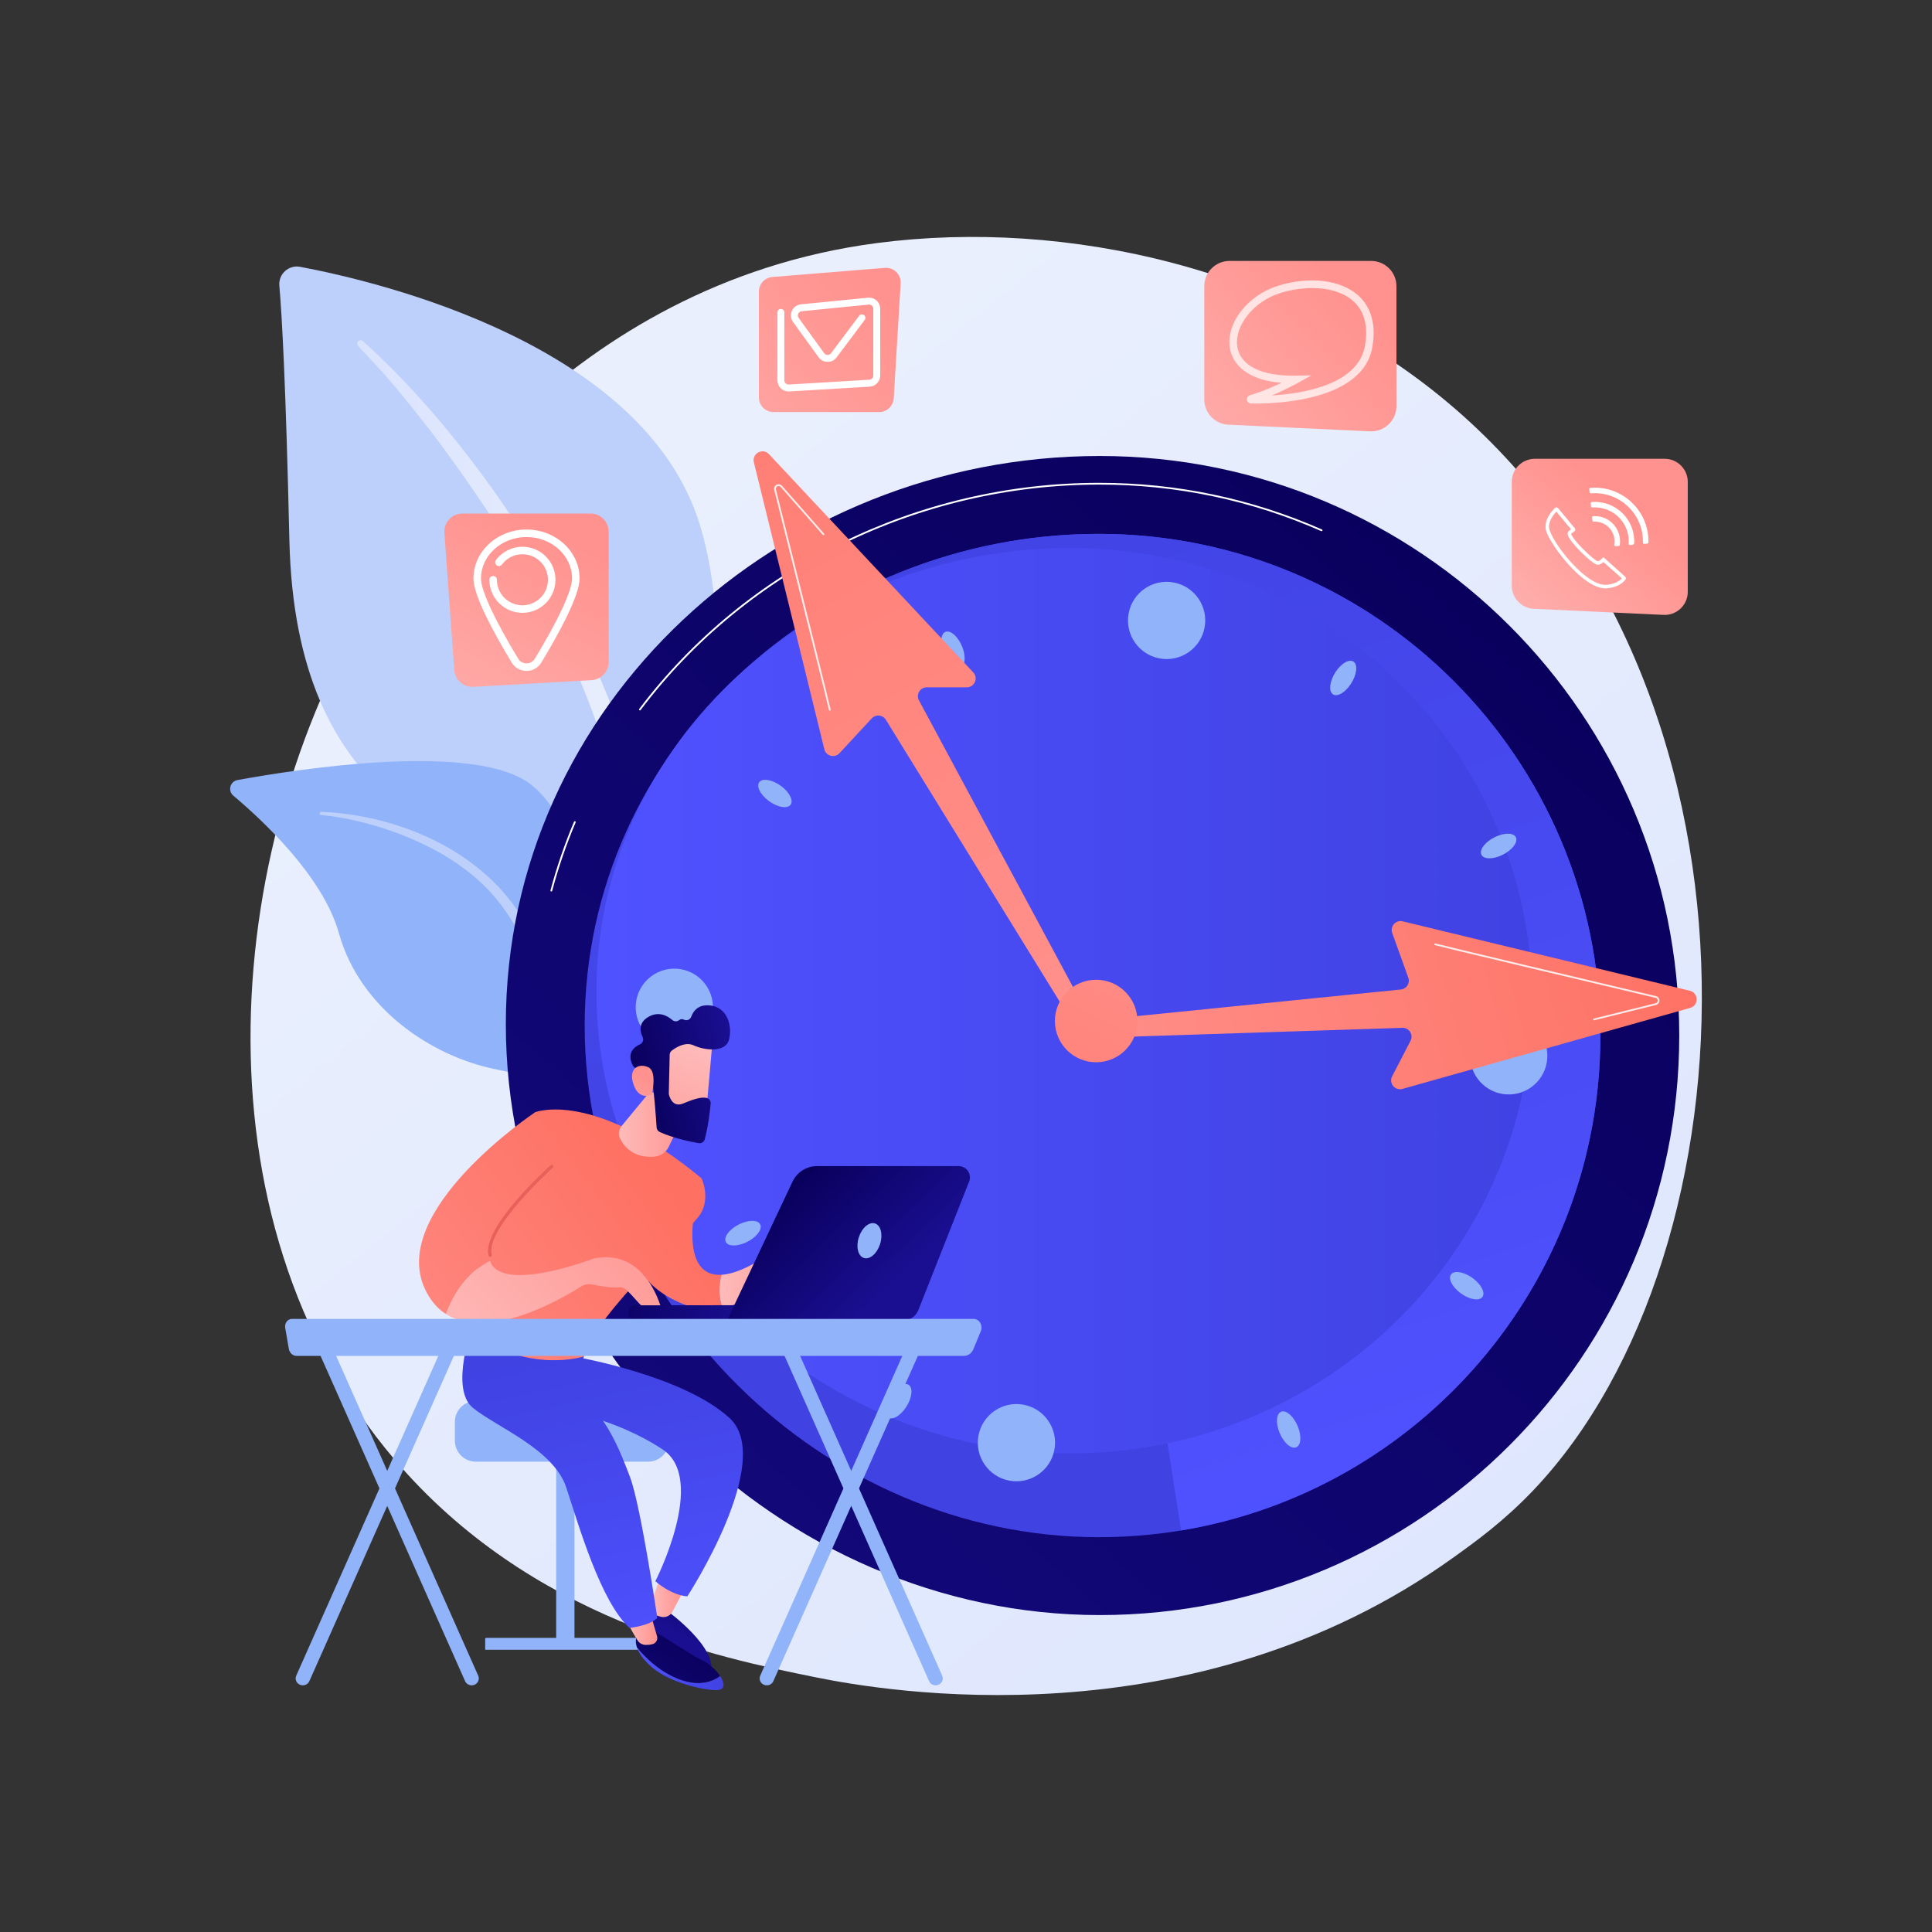 <?xml version="1.0" encoding="utf-8"?>
<!-- Generator: Adobe Illustrator 27.5.0, SVG Export Plug-In . SVG Version: 6.00 Build 0)  -->
<svg version="1.1" xmlns="http://www.w3.org/2000/svg" xmlns:xlink="http://www.w3.org/1999/xlink"
	x="0px" y="0px"
	viewBox="0 0 3710 3710" style="enable-background:new 0 0 3710 3710;" xml:space="preserve">

<rect x="0" y="0" width="3710" height="3710" fill="#333333" stroke="none"/>

<g id="Illustration">
	<g>
		<linearGradient id="SVGID_1_" gradientUnits="userSpaceOnUse" x1="3630.412" y1="4081.411" x2="1138.938" y2="987.156">
			<stop  offset="0" style="stop-color:#DAE3FE"/>
			<stop  offset="1" style="stop-color:#E9EFFD"/>
		</linearGradient>
		<path style="fill:url(#SVGID_1_);" d="M2944.992,2861.149c-57.228,60.247-111.377,99.1-154.159,129.797
			c-502.893,360.831-1097.948,255.651-1224.414,229.964c-186.751-37.93-547.736-111.248-808.721-418.162
			c-394.85-464.335-333.366-1195.882-27.094-1678.786c56.022-88.331,351.946-578.591,953.411-657.214
			c364-47.581,788.307,48.385,1095.578,305.817C3424.583,1312.939,3378.667,2404.59,2944.992,2861.149z"/>
		<g>
			<g>
				<path style="fill:#BDD0FB;" d="M1200.328,2157.346c0,0,8.49-356.958-155.921-452.495
					c-164.41-95.538-477.014-155.268-488.731-667.825c-6.861-300.074-14.285-431.271-19.262-488.479
					c-1.941-22.316,17.889-40.329,39.902-36.182c155.711,29.333,661.548,150.072,767.601,495.328
					C1469.643,1416.998,1200.328,2157.346,1200.328,2157.346z"/>
				
					<linearGradient id="SVGID_00000140693959238602303810000015442634827186607499_" gradientUnits="userSpaceOnUse" x1="685.714" y1="1351.407" x2="1249.105" y2="1351.407">
					<stop  offset="0" style="stop-color:#DAE3FE"/>
					<stop  offset="1" style="stop-color:#E9EFFD"/>
				</linearGradient>
				<path style="fill:url(#SVGID_00000140693959238602303810000015442634827186607499_);" d="M696.737,654.974
					c170.924,152.44,368.566,422.227,473.911,692.016c13.522,44.463,53.076,139.017,70.253,307.016
					c15.342,140.114,7.715,288.172-10.888,386.179c-1.176,6.196-7.152,10.266-13.349,9.089c-10.654-2.021-9.237-13.48-9.141-13.119
					c21.245-167.447,12.427-375.864-36.254-563.916c-62.194-230.906-200.911-454.778-344.39-644.653l-14.765-18.697
					C700.954,666.132,677.552,665.08,687.944,655.129C690.398,652.778,694.24,652.757,696.737,654.974z"/>
			</g>
			<g>
				<path style="fill:#91B3FA;" d="M1464.542,2843.646c22.244,10.907-210.586-281.878-283.52-741.718
					c-34.368-216.689-34.817-488.182-158.252-592.806c-102.732-87.075-452.313-32.102-566.696-11.21
					c-14.293,2.61-19.105,20.665-7.979,30.01c54.853,46.067,172.194,154.728,202.768,264.238
					c40.299,144.342,177.528,236.152,300.383,260.999c122.855,24.847,191.197,48.959,251.048,245.432
					C1262.145,2495.062,1401.337,2812.654,1464.542,2843.646z"/>
				<path style="fill:#BDD0FB;" d="M616.947,1558.899c145.935,6.112,302.585,72.683,382.08,197.556l7.503,11.916
					c17.33,27.94,115.542,226.561,170.089,391.206c0.679,2.052-0.433,4.268-2.485,4.948c-3.487,1.154-5.233-2.682-4.9-2.343
					c-38.004-93.013-92.587-210.938-136.06-299.123c-46.62-96.228-79.245-161.397-185.584-223.819
					c-118.358-67.226-231.432-74.146-231.093-74.077c-1.726-0.176-2.982-1.718-2.806-3.444
					C613.86,1560.059,615.303,1558.834,616.947,1558.899z"/>
			</g>
		</g>
		<g>
			
				<linearGradient id="SVGID_00000060731719145516215330000013941462623842512546_" gradientUnits="userSpaceOnUse" x1="2880.571" y1="1096.818" x2="-40.225" y2="4426.058">
				<stop  offset="0" style="stop-color:#09005D"/>
				<stop  offset="1" style="stop-color:#1A0F91"/>
			</linearGradient>
			<path style="fill:url(#SVGID_00000060731719145516215330000013941462623842512546_);" d="M3224.637,1988.528
				c0,614.63-498.257,1112.885-1112.885,1112.885c-614.63,0-1140.413-520.027-1140.413-1134.656
				c0-614.63,525.784-1091.115,1140.413-1091.115C2726.38,875.642,3224.637,1373.899,3224.637,1988.528z"/>
			<g>
				<path style="fill:#FFFFFF;" d="M1058.711,1711.943c-0.142,0-0.291-0.018-0.436-0.056c-0.902-0.241-1.441-1.169-1.2-2.071
					c11.904-44.719,27.107-89.062,45.187-131.796c0.367-0.863,1.355-1.26,2.221-0.899c0.859,0.364,1.263,1.357,0.899,2.218
					c-18.023,42.59-33.173,86.781-45.034,131.346C1060.146,1711.443,1059.461,1711.943,1058.711,1711.943z"/>
				<path style="fill:#FFFFFF;" d="M1228.789,1364.163c-0.357,0-0.714-0.111-1.018-0.341c-0.747-0.564-0.896-1.625-0.334-2.372
					c205.057-271.927,535.395-434.274,883.654-434.274c148.68,0,292.491,30.142,427.439,89.588c0.856,0.377,1.246,1.375,0.869,2.231
					c-0.38,0.856-1.379,1.24-2.231,0.866c-134.515-59.256-277.869-89.3-426.077-89.3c-347.201,0-676.528,161.842-880.95,432.928
					C1229.807,1363.93,1229.302,1364.163,1228.789,1364.163z"/>
			</g>
			
				<linearGradient id="SVGID_00000160161986158883623620000012707389802831554713_" gradientUnits="userSpaceOnUse" x1="2386.852" y1="-161.953" x2="2014.492" y2="2600.289">
				<stop  offset="0" style="stop-color:#4F52FF"/>
				<stop  offset="1" style="stop-color:#4042E2"/>
			</linearGradient>
			<path style="fill:url(#SVGID_00000160161986158883623620000012707389802831554713_);" d="M3073.226,1988.528
				c0,532.03-431.296,963.324-963.325,963.324s-987.152-450.14-987.152-982.169s455.123-944.48,987.152-944.48
				S3073.226,1456.499,3073.226,1988.528z"/>
			
				<linearGradient id="SVGID_00000149372080110246610750000008916171657094841728_" gradientUnits="userSpaceOnUse" x1="2660.517" y1="2925.016" x2="1963.188" y2="792.404">
				<stop  offset="0" style="stop-color:#4F52FF"/>
				<stop  offset="1" style="stop-color:#4042E2"/>
			</linearGradient>
			<path style="fill:url(#SVGID_00000149372080110246610750000008916171657094841728_);" d="M3073.224,1988.528
				c0-532.029-431.294-963.324-963.324-963.324c-288.094,0-553.593,120.983-736.533,316.361l742.079,617.447l152.553,979.852
				C2724.8,2863.433,3073.224,2466.705,3073.224,1988.528z"/>
			
				<linearGradient id="SVGID_00000017509909133736929990000011051752321016764861_" gradientUnits="userSpaceOnUse" x1="1145.267" y1="1921.558" x2="2942.105" y2="1921.558">
				<stop  offset="0" style="stop-color:#4F52FF"/>
				<stop  offset="1" style="stop-color:#4042E2"/>
			</linearGradient>
			<path style="fill:url(#SVGID_00000017509909133736929990000011051752321016764861_);" d="M2942.105,1921.558
				c0,480.145-397.322,869.381-887.443,869.381s-909.395-406.243-909.395-886.389c0-480.147,419.274-852.375,909.395-852.375
				S2942.105,1441.411,2942.105,1921.558z"/>
			<path style="fill:#91B3FA;" d="M1368.932,1938.564c-2.381,40.893-37.458,72.113-78.351,69.732
				c-40.891-2.38-72.111-37.459-69.731-78.35c2.381-40.891,37.459-72.112,78.351-69.731
				C1340.092,1862.594,1371.311,1897.672,1368.932,1938.564z"/>
			<path style="fill:#91B3FA;" d="M2971.236,2031.824c-2.379,40.892-37.459,72.111-78.349,69.732
				c-40.893-2.381-72.113-37.459-69.732-78.351c2.379-40.891,37.459-72.111,78.349-69.731
				C2942.397,1955.854,2973.617,1990.933,2971.236,2031.824z"/>
			<path style="fill:#91B3FA;" d="M1965.176,2697.374c40.295,7.36,66.993,45.99,59.633,86.285
				c-7.359,40.295-45.992,66.993-86.285,59.633c-40.295-7.359-66.993-45.992-59.633-86.285
				C1886.25,2716.713,1924.881,2690.015,1965.176,2697.374z"/>
			<path style="fill:#91B3FA;" d="M2253.563,1118.479c40.295,7.359,66.994,45.99,59.634,86.285
				c-7.36,40.294-45.99,66.992-86.285,59.631c-40.293-7.36-66.993-45.99-59.633-86.283
				C2174.637,1137.817,2213.269,1111.119,2253.563,1118.479z"/>
			<path style="fill:#91B3FA;" d="M2492.45,2739.764c7.538,19.016,5.654,36.821-4.206,39.77c-9.86,2.949-23.965-10.077-31.501-29.09
				c-7.537-19.016-5.652-36.822,4.206-39.771C2470.81,2707.726,2484.914,2720.751,2492.45,2739.764z"/>
			<path style="fill:#91B3FA;" d="M1847.843,1242.182c7.536,19.016,5.653,36.82-4.208,39.77c-9.86,2.949-23.963-10.077-31.5-29.09
				c-7.538-19.016-5.654-36.822,4.206-39.771C1826.203,1210.143,1840.306,1223.168,1847.843,1242.182z"/>
			<path style="fill:#91B3FA;" d="M2829.021,2455.078c16.316,12.338,23.95,28.533,17.054,36.173
				c-6.897,7.641-25.711,3.832-42.027-8.504c-16.314-12.34-23.948-28.535-17.053-36.175
				C2793.892,2438.932,2812.708,2442.741,2829.021,2455.078z"/>
			<path style="fill:#91B3FA;" d="M1500.536,1509.879c16.314,12.338,23.95,28.534,17.054,36.173
				c-6.895,7.641-25.713,3.832-42.026-8.506c-16.315-12.338-23.95-28.533-17.053-36.173
				C1465.406,1493.734,1484.221,1497.543,1500.536,1509.879z"/>
			<path style="fill:#91B3FA;" d="M2871.293,1607.125c18.469-8.793,36.361-8.105,39.962,1.536
				c3.603,9.641-8.447,24.584-26.916,33.379c-18.467,8.793-36.36,8.106-39.962-1.535
				C2840.776,1630.865,2852.826,1615.92,2871.293,1607.125z"/>
			<path style="fill:#91B3FA;" d="M1420.245,2350.586c18.469-8.795,36.36-8.106,39.962,1.534
				c3.603,9.641-8.448,24.586-26.915,33.378c-18.467,8.795-36.36,8.106-39.962-1.533
				C1389.727,2374.323,1401.778,2359.379,1420.245,2350.586z"/>
			<path style="fill:#91B3FA;" d="M2564.706,1290.379c11.217-17.106,26.865-25.808,34.949-19.439
				c8.084,6.37,5.543,25.398-5.672,42.503c-11.218,17.104-26.866,25.807-34.949,19.437
				C2550.949,1326.51,2553.488,1307.481,2564.706,1290.379z"/>
			<path style="fill:#91B3FA;" d="M1710.603,2679.182c11.217-17.103,26.866-25.805,34.95-19.436
				c8.084,6.367,5.544,25.396-5.674,42.501c-11.217,17.104-26.864,25.807-34.949,19.438
				C1696.846,2715.316,1699.386,2696.288,1710.603,2679.182z"/>
			
				<linearGradient id="SVGID_00000091727482863917969850000011828920122895752834_" gradientUnits="userSpaceOnUse" x1="2098.717" y1="2072.297" x2="956.298" y2="-95.759">
				<stop  offset="0" style="stop-color:#FF928E"/>
				<stop  offset="1" style="stop-color:#FE7062"/>
			</linearGradient>
			<path style="fill:url(#SVGID_00000091727482863917969850000011828920122895752834_);" d="M2079.861,1931.443l-315.158-586.461
				c-6.105-11.361,2.124-25.128,15.022-25.128h76.729c14.925,0,22.65-17.816,12.45-28.711L1476.671,872.12
				c-12.001-12.818-33.204-1.328-29.014,15.724l135.319,550.954c3.239,13.183,19.834,17.485,29.067,7.531l62.042-66.876
				c7.667-8.266,21.103-6.949,27.021,2.648l349.214,566.368c4.864,7.888,15.136,10.45,23.135,5.768l0,0
				C2081.373,1949.6,2084.205,1939.529,2079.861,1931.443z"/>
			<path style="opacity:0.86;fill:#FFFFFF;" d="M1593.438,1364.7c-0.83,0-1.557-0.615-1.676-1.459
				c-0.572-4.012-39.825-161.926-105.001-422.422c-0.992-3.97,0.774-7.914,4.393-9.815c3.623-1.908,7.894-1.117,10.605,1.965
				l80.763,91.846c0.618,0.701,0.549,1.772-0.152,2.388c-0.701,0.618-1.772,0.547-2.387-0.154l-80.766-91.846
				c-2.053-2.331-4.78-2.102-6.489-1.203c-1.706,0.896-3.431,3.003-2.681,5.995c38.929,155.602,104.347,417.439,105.067,422.791
				c0.126,0.924-0.522,1.769-1.445,1.897C1593.59,1364.693,1593.515,1364.7,1593.438,1364.7z"/>
			
				<linearGradient id="SVGID_00000124883488690235103590000011096255806171144577_" gradientUnits="userSpaceOnUse" x1="1962.405" y1="2129.593" x2="3312.995" y2="1758.943">
				<stop  offset="0" style="stop-color:#FF928E"/>
				<stop  offset="1" style="stop-color:#FE7062"/>
			</linearGradient>
			<path style="fill:url(#SVGID_00000124883488690235103590000011096255806171144577_);" d="M2111.003,1992.67l582.232-18.932
				c12.896-0.196,21.335,13.446,15.401,24.897l-35.296,68.128c-6.865,13.252,5.399,28.307,19.767,24.262l552.487-155.518
				c16.902-4.758,16.454-28.871-0.615-32.997l-551.448-133.29c-13.195-3.188-24.649,9.569-20.057,22.345l30.84,85.852
				c3.812,10.612-3.537,21.935-14.782,22.774l-580.057,58.417c-9.241,0.689-16.24,8.631-15.762,17.887l0,0
				C2094.186,1985.661,2101.827,1992.808,2111.003,1992.67z"/>
			<path style="opacity:0.86;fill:#FFFFFF;" d="M3060.911,1959.31c-0.76,0-1.451-0.514-1.643-1.284
				c-0.225-0.907,0.327-1.827,1.236-2.051l118.703-29.464c3.008-0.747,4.066-3.276,4.053-5.213c-0.01-1.924-1.084-4.425-4.086-5.137
				c-125.626-29.788-418.397-99.279-423.74-101.191c-0.876-0.314-1.329-1.278-1.018-2.155c0.311-0.878,1.273-1.34,2.159-1.031
				c5.732,2.003,325.509,77.877,423.379,101.085c3.98,0.942,6.671,4.324,6.691,8.411c0.023,4.104-2.638,7.527-6.625,8.517
				l-118.703,29.464C3061.182,1959.293,3061.043,1959.31,3060.911,1959.31z"/>
			
				<linearGradient id="SVGID_00000131330702607284702420000004724925487696903590_" gradientUnits="userSpaceOnUse" x1="2243.19" y1="1679.289" x2="1806.534" y2="2567.834">
				<stop  offset="0" style="stop-color:#FF928E"/>
				<stop  offset="1" style="stop-color:#FE7062"/>
			</linearGradient>
			<path style="fill:url(#SVGID_00000131330702607284702420000004724925487696903590_);" d="M2184.135,1960.643
				c0,43.748-35.464,79.212-79.21,79.212c-43.748,0-79.211-35.464-79.211-79.212c0-43.744,35.463-79.21,79.211-79.21
				C2148.671,1881.433,2184.135,1916.899,2184.135,1960.643z"/>
		</g>
		<g>
			
				<linearGradient id="SVGID_00000148661126523648256040000012061780324556481962_" gradientUnits="userSpaceOnUse" x1="2143.786" y1="998.162" x2="2595.674" y2="571.661">
				<stop  offset="0" style="stop-color:#FEBBBA"/>
				<stop  offset="1" style="stop-color:#FF928E"/>
			</linearGradient>
			<path style="fill:url(#SVGID_00000148661126523648256040000012061780324556481962_);" d="M2312.572,549.515v217.634
				c0,25.858,20.318,47.153,46.147,48.366l272.156,12.788c27.604,1.296,50.693-20.734,50.693-48.367v-230.42
				c0-26.742-21.678-48.42-48.419-48.42h-272.157C2334.25,501.095,2312.572,522.773,2312.572,549.515z"/>
			<path style="opacity:0.73;fill:#FFFFFF;" d="M2411.165,774.919c-3.518,0-6.489-0.043-8.843-0.09
				c-4.019-0.081-7.316-3.04-7.829-7.036c-0.515-4.023,1.946-7.739,5.851-8.841l0.012-0.004c20.9-5.858,43.678-15.809,60.458-23.87
				c-80.029-6.524-96.006-47.626-99.094-66.428c-7.792-47.414,33.361-101.063,91.731-119.595
				c59.566-18.897,119.902-12.089,153.738,17.355c17.979,15.648,37.48,45.612,28.285,99.535
				C2618.276,766.835,2460.942,774.919,2411.165,774.919z M2404.286,772.929h0.005H2404.286z M2402.622,760.306
				c0.005,0,0.014,0,0.018,0C2402.635,760.306,2402.629,760.306,2402.622,760.306z M2518.248,720.854l-25.355,14.136
				c-1.335,0.742-23.652,13.12-50.793,24.47c61.785-3.726,166.314-21.18,179.059-95.953c6.468-37.954-1.437-66.938-23.501-86.137
				c-34.228-29.794-94.876-28.725-139.814-14.471c-50.89,16.159-88.347,63.506-81.795,103.398
				c5.95,36.213,47.188,56.471,113.175,55.087L2518.248,720.854z"/>
		</g>
		<g>
			
				<linearGradient id="SVGID_00000090260664244349627860000006247935023966695298_" gradientUnits="userSpaceOnUse" x1="1101.23" y1="1130.383" x2="1690.209" y2="561.714">
				<stop  offset="0" style="stop-color:#FEBBBA"/>
				<stop  offset="1" style="stop-color:#FF928E"/>
			</linearGradient>
			<path style="fill:url(#SVGID_00000090260664244349627860000006247935023966695298_);" d="M1688.208,791.316h-202.81
				c-15.511,0-28.084-12.574-28.084-28.085V559.877c0-14.632,11.234-26.812,25.819-27.993l216.082-17.489
				c17.023-1.378,31.324,12.63,30.299,29.678l-13.271,220.843C1715.351,779.746,1703.065,791.316,1688.208,791.316z"/>
			<path style="fill:#FFFFFF;" d="M1514.31,751.735c-5.446,0-10.755-2.09-14.737-5.843c-4.292-4.041-6.753-9.74-6.753-15.634V599.88
				c0-3.677,2.981-6.659,6.658-6.659s6.658,2.982,6.658,6.659v130.378c0,2.273,0.91,4.383,2.565,5.94
				c1.651,1.557,3.817,2.328,6.079,2.208l154.504-9.198c4.304-0.26,7.679-3.84,7.679-8.151V593.05c0-2.334-0.953-4.48-2.682-6.047
				c-1.73-1.57-3.97-2.318-6.288-2.074l-128.521,12.729c-4.246,0.419-6.057,3.482-6.642,4.776c-0.582,1.297-1.667,4.685,0.836,8.138
				l49.018,67.65c1.538,2.123,3.924,3.352,6.544,3.375c0.023,0,0.049,0,0.072,0c2.591,0,4.968-1.187,6.525-3.264l53.995-71.938
				c2.204-2.936,6.379-3.54,9.321-1.33c2.942,2.208,3.537,6.382,1.33,9.321l-53.995,71.941c-4.142,5.514-10.339,8.739-17.358,8.586
				c-6.896-0.059-13.17-3.294-17.215-8.876l-49.018-67.649c-4.571-6.304-5.394-14.309-2.201-21.412
				c3.192-7.104,9.727-11.802,17.475-12.569l128.521-12.728c6.034-0.585,12.055,1.392,16.542,5.456
				c4.486,4.064,7.058,9.864,7.058,15.918v128.007c0,11.346-8.872,20.765-20.203,21.441l-154.501,9.197
				C1515.155,751.721,1514.729,751.735,1514.31,751.735z"/>
		</g>
		<g>
			
				<linearGradient id="SVGID_00000134228239831939679660000000368002288665889678_" gradientUnits="userSpaceOnUse" x1="783.705" y1="1584.897" x2="1073.117" y2="1026.384">
				<stop  offset="0" style="stop-color:#FEBBBA"/>
				<stop  offset="1" style="stop-color:#FF928E"/>
			</linearGradient>
			<path style="fill:url(#SVGID_00000134228239831939679660000000368002288665889678_);" d="M1135.968,1306.115l-226.944,12.882
				c-18.998,1.078-35.344-13.292-36.709-32.272l-18.93-263.271c-1.45-20.165,14.518-37.322,34.735-37.322h245.874
				c19.233,0,34.825,15.591,34.825,34.824v250.389C1168.819,1289.812,1154.405,1305.068,1135.968,1306.115z"/>
			<g>
				<path style="fill:#FFFFFF;" d="M1011.059,1288.359c-11.732,0-22.362-5.991-28.438-16.026
					c-33.512-55.367-73.464-128.316-73.464-161.426c0-51.877,45.713-94.08,101.899-94.08c56.186,0,101.899,42.203,101.899,94.08
					c0,33.11-39.952,106.059-73.464,161.426C1033.419,1282.368,1022.788,1288.359,1011.059,1288.359z M1011.056,1031.28
					c-48.218,0-87.447,35.721-87.447,79.628c0,22.895,26.015,79.003,71.375,153.938c3.437,5.674,9.445,9.061,16.075,9.061
					c6.626,0,12.635-3.387,16.068-9.057c45.361-74.939,71.375-131.047,71.375-153.942
					C1098.503,1067,1059.275,1031.28,1011.056,1031.28z"/>
				<path style="fill:#FFFFFF;" d="M1003.219,1176.824c-34.994,0-63.464-28.47-63.464-63.464c0-3.99,3.235-7.226,7.226-7.226
					c3.99,0,7.226,3.236,7.226,7.226c0,27.027,21.985,49.012,49.012,49.012c27.027,0,49.012-21.985,49.012-49.012
					c0-27.027-21.985-49.012-49.012-49.012c-15.627,0-29.956,7.194-39.313,19.738c-2.382,3.2-6.912,3.863-10.112,1.475
					c-3.2-2.389-3.86-6.916-1.475-10.113c11.936-16.001,30.961-25.552,50.9-25.552c34.994,0,63.465,28.47,63.465,63.464
					C1066.684,1148.354,1038.214,1176.824,1003.219,1176.824z"/>
			</g>
		</g>
		<g>
			
				<linearGradient id="SVGID_00000050637822665585898310000005729419106291134133_" gradientUnits="userSpaceOnUse" x1="2861.629" y1="1278.413" x2="3120.576" y2="973.768">
				<stop  offset="0" style="stop-color:#FEBBBA"/>
				<stop  offset="1" style="stop-color:#FF928E"/>
			</linearGradient>
			<path style="fill:url(#SVGID_00000050637822665585898310000005729419106291134133_);" d="M2902.998,925.383v199.354
				c0,23.686,18.612,43.193,42.271,44.304l249.297,11.714c25.285,1.188,46.434-18.992,46.434-44.304V925.383
				c0-24.495-19.857-44.352-44.353-44.352h-249.297C2922.856,881.031,2902.998,900.888,2902.998,925.383z"/>
			<g>
				<g>
					<path style="fill:#FFFFFF;" d="M3082.868,1129.824c-43.372,0-103.232-80.869-113.09-107.983
						c-5.233-14.387,0.291-30.401,15.974-46.312c0.81-0.828,1.93-1.322,3.117-1.235c1.19,0.053,2.288,0.597,3.031,1.493
						l32.129,38.613c0.757,0.912,1.091,2.106,0.912,3.278c-0.178,1.172-0.846,2.212-1.838,2.858
						c-2.469,1.615-4.516,3.076-6.086,4.347c0.261,2.764,6.228,12.473,22.053,28.607c14.417,14.697,26.036,23.608,28.555,24.147
						c1.924,0.421,5.283-1.567,9.005-5.294l2.255-2.255l2.542,2.117l39.306,35.073c1.679,1.496,1.901,4.056,0.502,5.825
						c-7.544,9.493-19.388,15.068-35.206,16.575C3084.987,1129.776,3083.929,1129.824,3082.868,1129.824z M2988.574,982.375
						c-8.922,9.659-17.458,23.334-12.436,37.152c10.958,30.134,71.464,107.057,109.249,103.409
						c12.84-1.223,22.582-5.341,29.001-12.246l-35.233-31.438c-4.807,4.197-9.051,5.84-12.949,5.003
						c-9.2-1.97-52.01-42.563-55.666-57.388c-0.962-3.901,0.665-5.96,1.719-6.84c1.289-1.073,2.866-2.255,4.708-3.529
						L2988.574,982.375z M2990.581,980.274c-0.003,0.003-0.01,0.007-0.013,0.012
						C2990.571,980.281,2990.577,980.277,2990.581,980.274z"/>
				</g>
				<g>
					<g>
						<path style="fill:#FFFFFF;" d="M3065.075,1001.703c20.829,1.407,36.629,19.496,35.222,40.325
							c-0.087,1.291-0.243,2.56-0.46,3.807c-0.292,1.678,1.034,3.19,2.732,3.053l5.553-0.45c1.212-0.098,2.179-1.032,2.351-2.236
							c0.162-1.141,0.287-2.295,0.365-3.463c1.8-26.64-18.412-49.779-45.051-51.578c-2.018-0.137-4.015-0.14-5.984-0.026
							c-1.474,0.085-2.587,1.372-2.439,2.841l0.548,5.405c0.139,1.367,1.324,2.379,2.696,2.302
							C3062.079,1001.601,3063.569,1001.601,3065.075,1001.703z"/>
						<path style="fill:#FFFFFF;" d="M3066.915,974.471c35.845,2.421,63.036,33.55,60.615,69.395c0,0.01-0.001,0.021-0.002,0.031
							c-0.107,1.568,1.179,2.875,2.746,2.748l5.447-0.441c0.908-0.917,1.492-1.508,2.4-2.425
							c2.358-41.318-29.105-77.053-70.494-79.849c-3.613-0.244-7.18-0.215-10.691,0.049c-1.428,0.108-2.471,1.4-2.327,2.825
							l0.547,5.391c0.139,1.372,1.336,2.408,2.711,2.308C3060.839,974.285,3063.858,974.264,3066.915,974.471z"/>
						<path style="fill:#FFFFFF;" d="M3068.754,947.239c49.536,3.346,87.407,45.341,86.169,94.516
							c-0.039,1.544,1.238,2.793,2.777,2.669l5.405-0.437c1.312-0.106,2.353-1.187,2.379-2.503
							c1.093-54.565-41-101.07-96.019-104.786c-5.168-0.349-10.268-0.286-15.282,0.125c-1.429,0.117-2.473,1.409-2.329,2.836
							l0.546,5.384c0.143,1.404,1.385,2.41,2.792,2.296C3059.643,946.98,3064.169,946.929,3068.754,947.239z"/>
					</g>
				</g>
			</g>
		</g>
		<g>
			<g>
				
					<rect x="1068.021" y="2780.67" transform="matrix(-1 -1.224647e-16 1.224647e-16 -1 2171.184 5941.367)" style="fill:#91B3FA;" width="35.141" height="380.027"/>
				<path style="fill:#91B3FA;" d="M931.7,3168.024h307.783v-21.028c0-1.02-0.827-1.847-1.847-1.847H933.691
					c-1.1,0-1.991,0.891-1.991,1.991V3168.024z"/>
				<path style="fill:#91B3FA;" d="M873.497,2766.652c0,22.089,18.073,40.162,40.162,40.162h330.94
					c22.089,0,40.163-18.073,40.163-40.162v-36.315c0-22.089-18.073-40.162-40.163-40.162h-330.94
					c-22.089,0-40.162,18.073-40.162,40.162V2766.652z"/>
			</g>
			<g>
				
					<linearGradient id="SVGID_00000044140511072704082160000015263572721004955554_" gradientUnits="userSpaceOnUse" x1="6826.11" y1="3020.469" x2="6764.076" y2="3142.469" gradientTransform="matrix(1 0 0 1 -5459.261 0)">
					<stop  offset="0" style="stop-color:#09005D"/>
					<stop  offset="1" style="stop-color:#1A0F91"/>
				</linearGradient>
				<path style="fill:url(#SVGID_00000044140511072704082160000015263572721004955554_);" d="M1281.32,3093.373
					c0,0,100.346,72.329,82.923,120.922c0,0-109.792-47.371-123.057-84.685s2.244-53.795,2.244-53.795L1281.32,3093.373z"/>
				
					<linearGradient id="SVGID_00000069359663146752705720000015502316051271998592_" gradientUnits="userSpaceOnUse" x1="6708.148" y1="3069.02" x2="6769.945" y2="3069.02" gradientTransform="matrix(1 0 0 1 -5459.261 0)">
					<stop  offset="0" style="stop-color:#FEBBBA"/>
					<stop  offset="1" style="stop-color:#FF928E"/>
				</linearGradient>
				<path style="fill:url(#SVGID_00000069359663146752705720000015502316051271998592_);" d="M1266.241,3032.755l-16.408,47.434
					c-2.476,7.158,0,15.309,6.403,19.355c3.206,2.026,7.589,3.899,13.578,5.258c8.453,1.916,17.178-1.988,21.243-9.643
					l19.627-36.959L1266.241,3032.755z"/>
				
					<linearGradient id="SVGID_00000093876778535310139090000003635715707359453064_" gradientUnits="userSpaceOnUse" x1="1340.761" y1="3184.218" x2="1207.614" y2="2570.385">
					<stop  offset="0" style="stop-color:#4F52FF"/>
					<stop  offset="1" style="stop-color:#4042E2"/>
				</linearGradient>
				<path style="fill:url(#SVGID_00000093876778535310139090000003635715707359453064_);" d="M1106.564,2605.804
					c0,0,206.108,35.721,294.52,117.395c88.413,81.674-81.15,342.202-81.15,342.202s-27.781-0.171-61.448-29.028
					c0,0,100.538-195.94,13.892-253.081c-97.411-64.24-209.671-78.708-209.671-78.708l41.864-92.483L1106.564,2605.804z"/>
				
					<linearGradient id="SVGID_00000034076588403610266560000015461965141608222372_" gradientUnits="userSpaceOnUse" x1="6790.11" y1="3143.819" x2="6575.059" y2="3425.039" gradientTransform="matrix(1 0 0 1 -5459.261 0)">
					<stop  offset="0" style="stop-color:#09005D"/>
					<stop  offset="1" style="stop-color:#1A0F91"/>
				</linearGradient>
				<path style="fill:url(#SVGID_00000034076588403610266560000015461965141608222372_);" d="M1346.807,3187.42
					c-22.071-10.218-84.555-53.95-95.088-55.881c-10.533-1.93-28.802,10.448-28.802,10.448s-4.443,7.992,0.309,21.932
					c14.667,17.746,47.23,51.574,91.007,64.18c32.202,9.273,54.725,0.629,68.754-9.487
					C1375.27,3206.858,1361.506,3194.225,1346.807,3187.42z"/>
				
					<linearGradient id="SVGID_00000018195039129861790910000007924464423846700445_" gradientUnits="userSpaceOnUse" x1="6682.487" y1="3204.725" x2="6848.656" y2="3204.725" gradientTransform="matrix(1 0 0 1 -5459.261 0)">
					<stop  offset="0" style="stop-color:#4F52FF"/>
					<stop  offset="1" style="stop-color:#4042E2"/>
				</linearGradient>
				<path style="fill:url(#SVGID_00000018195039129861790910000007924464423846700445_);" d="M1314.234,3228.099
					c-43.777-12.606-76.341-46.434-91.007-64.18c3.213,9.419,10.618,21.551,26.445,35.778
					c39.25,35.277,114.213,47.993,130.174,45.543c12.79-1.964,11.585-13.77,3.142-26.627
					C1368.959,3228.728,1346.436,3237.372,1314.234,3228.099z"/>
				
					<linearGradient id="SVGID_00000047742140885554350440000014605303434723565712_" gradientUnits="userSpaceOnUse" x1="6663.462" y1="3126.049" x2="6721.459" y2="3126.049" gradientTransform="matrix(1 0 0 1 -5459.261 0)">
					<stop  offset="0" style="stop-color:#FEBBBA"/>
					<stop  offset="1" style="stop-color:#FF928E"/>
				</linearGradient>
				<path style="fill:url(#SVGID_00000047742140885554350440000014605303434723565712_);" d="M1204.201,3111.115
					c0.248,6.081,12.676,26.935,19.94,38.635c3.452,5.56,9.5,8.957,16.044,8.975c4.151,0.011,8.922-0.35,13.256-1.594
					c6.505-1.868,10.157-8.797,8.255-15.292l-14.194-48.466L1204.201,3111.115z"/>
				
					<linearGradient id="SVGID_00000062164284681756879930000008442717782726180789_" gradientUnits="userSpaceOnUse" x1="1153.597" y1="3224.816" x2="1020.45" y2="2610.984">
					<stop  offset="0" style="stop-color:#4F52FF"/>
					<stop  offset="1" style="stop-color:#4042E2"/>
				</linearGradient>
				<path style="fill:url(#SVGID_00000062164284681756879930000008442717782726180789_);" d="M908.166,2543.937
					c0,0-45.773,122.394,0,159.614c45.773,37.22,154.968,79.125,179.361,153.26c24.393,74.135,65.788,218.212,121.184,269.238
					c0,0,38.922-3.771,53.488-19.279c0,0-31.55-215.086-52.358-270.274c-18.02-47.793-44.57-116.778-95.45-155.335
					c-14.565-11.038-12.028-28.521-5.275-45.501l12.297-30.923L908.166,2543.937z"/>
				
					<linearGradient id="SVGID_00000129180220735775906510000007713833191801515188_" gradientUnits="userSpaceOnUse" x1="718.787" y1="2899.83" x2="1378.882" y2="2402.219">
					<stop  offset="0" style="stop-color:#FF928E"/>
					<stop  offset="1" style="stop-color:#FE7062"/>
				</linearGradient>
				<path style="fill:url(#SVGID_00000129180220735775906510000007713833191801515188_);" d="M1385.554,2448.008
					c-76.749,4.627-52.834-117.986-51.45-122.863l-116.485,82.276c0,0,6.167,65.571,103.014,99.966
					c24.503,8.701,46.897,9.086,66.696,4.83C1378.886,2487.596,1380.603,2465.502,1385.554,2448.008z"/>
				
					<linearGradient id="SVGID_00000078763300590422086850000009533899564177962910_" gradientUnits="userSpaceOnUse" x1="6840.679" y1="2457.24" x2="7042.995" y2="2457.24" gradientTransform="matrix(1 0 0 1 -5459.261 0)">
					<stop  offset="0" style="stop-color:#FEBBBA"/>
					<stop  offset="1" style="stop-color:#FF928E"/>
				</linearGradient>
				<path style="fill:url(#SVGID_00000078763300590422086850000009533899564177962910_);" d="M1533.955,2411.104
					c-28.6-19.894-61,0-61,0c-38.24,25.009-66.531,35.646-87.401,36.904c-4.951,17.494-6.668,39.588,1.775,64.209
					c42.839-9.208,73.487-40.212,86.805-56.12c4.794-5.727,13.285-6.722,19.147-2.095c5.956,4.701,11.739,11.141,10.69,17.918
					c-2.068,13.365,13.44,17.613,14.61,12.767c1.169-4.847-5.305-33.581-5.305-33.581s31.017,31.191,43.125,43.175
					c12.108,11.986,27.334,0,27.334,0S1562.554,2430.998,1533.955,2411.104z"/>
				
					<linearGradient id="SVGID_00000024701100887354818390000011269082892702747796_" gradientUnits="userSpaceOnUse" x1="593.148" y1="2733.166" x2="1253.245" y2="2235.554">
					<stop  offset="0" style="stop-color:#FF928E"/>
					<stop  offset="1" style="stop-color:#FE7062"/>
				</linearGradient>
				<path style="fill:url(#SVGID_00000024701100887354818390000011269082892702747796_);" d="M1027.687,2135.789
					c0,0,111.656-44.706,319.45,126.846c0,0,17.357,35.927-1.578,67.904c-18.935,31.978-199.349,187.79-224.146,274.198
					c0,0-107.483,34.925-218.639-47.893C902.774,2556.844,912.583,2316.362,1027.687,2135.789z"/>
				
					<linearGradient id="SVGID_00000128455728073938824320000009233393802771890825_" gradientUnits="userSpaceOnUse" x1="6647.64" y1="2158.659" x2="6781.874" y2="2158.659" gradientTransform="matrix(1 0 0 1 -5459.261 0)">
					<stop  offset="0" style="stop-color:#FEBBBA"/>
					<stop  offset="1" style="stop-color:#FF928E"/>
				</linearGradient>
				<path style="fill:url(#SVGID_00000128455728073938824320000009233393802771890825_);" d="M1248.418,2095.893l-54.965,66.634
					c-5.457,6.615-6.66,15.819-2.885,23.52c7.629,15.563,25.731,38.219,65.878,35.087c11.943-0.932,22.519-8.138,27.735-18.922
					l38.433-79.449L1248.418,2095.893z"/>
				
					<linearGradient id="SVGID_00000072255367481104788520000002657040240609989522_" gradientUnits="userSpaceOnUse" x1="525.392" y1="2643.286" x2="1185.487" y2="2145.675">
					<stop  offset="0" style="stop-color:#FF928E"/>
					<stop  offset="1" style="stop-color:#FE7062"/>
				</linearGradient>
				<path style="fill:url(#SVGID_00000072255367481104788520000002657040240609989522_);" d="M941.242,2421.17
					c-12.962-52.789,118.33-170.478,118.33-170.478l-31.885-114.903c0,0-283.503,188.731-211.256,340.503
					c10.357,21.757,24.113,36.998,40.062,47.19C879.321,2462.032,915.701,2433.851,941.242,2421.17z"/>
				
					<linearGradient id="SVGID_00000101807893840151500640000014636756255561356419_" gradientUnits="userSpaceOnUse" x1="2477.575" y1="1680.251" x2="1358.783" y2="2168.658">
					<stop  offset="0" style="stop-color:#E1473D"/>
					<stop  offset="1" style="stop-color:#E9605A"/>
				</linearGradient>
				<path style="fill:url(#SVGID_00000101807893840151500640000014636756255561356419_);" d="M941.149,2413.484
					c-1.393,0-2.661-0.945-3.009-2.363c-13.255-53.973,113.858-168.667,119.274-173.525c1.272-1.139,3.231-1.038,4.382,0.238
					c1.143,1.276,1.034,3.239-0.238,4.382c-1.3,1.163-129.766,117.04-117.392,167.427c0.408,1.664-0.61,3.344-2.274,3.751
					C941.646,2413.456,941.395,2413.484,941.149,2413.484z"/>
				
					<linearGradient id="SVGID_00000144329814825281960350000008576941452881062530_" gradientUnits="userSpaceOnUse" x1="919.187" y1="2655.175" x2="1275.752" y2="2289.582">
					<stop  offset="0" style="stop-color:#FEBBBA"/>
					<stop  offset="1" style="stop-color:#FF928E"/>
				</linearGradient>
				<path style="fill:url(#SVGID_00000144329814825281960350000008576941452881062530_);" d="M1140.101,2416.626
					c0,0-155.664,60.436-193.66,14.978c-2.577-3.084-4.257-6.594-5.199-10.434c-25.541,12.681-61.921,40.862-84.749,102.311
					c81.87,52.315,221.809-29.104,259.648-53.106c6.224-3.949,13.691-5.333,20.909-3.837c14.594,3.027,39.806,7.476,53.403,5.382
					c19.892-3.064,48.464,67.103,80.705,45.46C1271.157,2517.381,1243.549,2395.415,1140.101,2416.626z"/>
				<g>
					
						<linearGradient id="SVGID_00000104694871378382249440000018436761868803155115_" gradientUnits="userSpaceOnUse" x1="6892.592" y1="1971.961" x2="6724.783" y2="2193.958" gradientTransform="matrix(0.968 -0.25 0.25 0.968 -5830.514 1820.198)">
						<stop  offset="0" style="stop-color:#FEBBBA"/>
						<stop  offset="1" style="stop-color:#FF928E"/>
					</linearGradient>
					<path style="fill:url(#SVGID_00000104694871378382249440000018436761868803155115_);" d="M1368.018,1998.018
						c0.553,2.142-12.884,147.802-12.884,147.802l-83.007-9.44l-7.775-139.948
						C1264.352,1996.432,1358.761,1962.154,1368.018,1998.018z"/>
					
						<linearGradient id="SVGID_00000050622745059470248060000005306523511774602686_" gradientUnits="userSpaceOnUse" x1="6764.432" y1="2025.513" x2="6964.88" y2="2025.513" gradientTransform="matrix(0.968 -0.25 0.25 0.968 -5830.514 1820.198)">
						<stop  offset="0" style="stop-color:#09005D"/>
						<stop  offset="1" style="stop-color:#1A0F91"/>
					</linearGradient>
					<path style="fill:url(#SVGID_00000050622745059470248060000005306523511774602686_);" d="M1285.971,2025.434l-1.676,73.992
						c-0.021,0.949,0.081,1.873,0.317,2.792c1.444,5.627,7.833,24.622,26.868,16.901c17.273-7.006,33.14-13.143,44.809-10.929
						c5.239,0.994,8.861,5.793,8.37,11.103c-1.224,13.234-4.535,43.004-11.357,68.43c-1.384,5.159-6.518,8.353-11.779,7.426
						c-15.853-2.793-49.122-9.617-74.601-21.378c-3.453-1.594-5.768-4.904-6.023-8.698c-1.244-18.496-5.233-74.698-8.767-90.187
						c-3.317-14.538-22.357-21.376-30.556-23.677c-2.688-0.754-4.928-2.561-6.24-5.026c-4.636-8.712-11.962-29.246,13.659-40.802
						c5.363-2.419,7.636-8.736,5.055-14.022c-5.137-10.524-8.632-27.062,10.912-38.529c19.865-11.656,36.691-2.231,46.109,5.896
						c3.808,3.286,9.336,3.244,13.27,0.109c2.239-1.784,5.285-2.624,9.286-0.701c5.392,2.59,11.84-0.286,13.858-5.917
						c3.877-10.819,12.866-22.938,33.704-21.68c36.977,2.233,45.502,42.001,38.514,66.62c-6.988,24.619-46.94,19.92-67.792,10.183
						c-15.854-7.403-34.095,4.182-41.928,10.16C1287.501,2019.392,1286.042,2022.314,1285.971,2025.434z"/>
					
						<linearGradient id="SVGID_00000013182799119578503450000016270906367817168315_" gradientUnits="userSpaceOnUse" x1="6646.82" y1="2147.767" x2="6781.415" y2="2009.676" gradientTransform="matrix(0.968 -0.25 0.25 0.968 -5830.514 1820.198)">
						<stop  offset="0" style="stop-color:#FEBBBA"/>
						<stop  offset="1" style="stop-color:#FF928E"/>
					</linearGradient>
					<path style="fill:url(#SVGID_00000013182799119578503450000016270906367817168315_);" d="M1251.79,2101.832
						c0,0,10.335-43.42-6.118-51.97c-16.453-8.55-38.574-0.746-30.253,28.974C1225.769,2115.804,1251.79,2101.832,1251.79,2101.832z
						"/>
				</g>
			</g>
			<g>
				
					<linearGradient id="SVGID_00000139273299703640156970000010220024400340342693_" gradientUnits="userSpaceOnUse" x1="6960.894" y1="2851.349" x2="6697.748" y2="2923.471" gradientTransform="matrix(-0.999 -0.049 -0.049 0.999 8257.835 -55.033)">
					<stop  offset="0" style="stop-color:#09005D"/>
					<stop  offset="1" style="stop-color:#1A0F91"/>
				</linearGradient>
				<path style="fill:url(#SVGID_00000139273299703640156970000010220024400340342693_);" d="M1219.849,2535.805
					c0.25,0.012,0.5,0.019,0.751,0.017l326.604-0.356c8.074-0.007,14.611-6.559,14.603-14.633
					c-0.008-8.077-6.584-14.749-14.636-14.603l-326.604,0.356c-8.074,0.007-14.612,6.559-14.603,14.633
					C1205.974,2529.041,1212.125,2535.423,1219.849,2535.805z"/>
				
					<linearGradient id="SVGID_00000108995610009506767920000004523800417317199014_" gradientUnits="userSpaceOnUse" x1="6695.773" y1="2279.032" x2="6509.058" y2="2476.377" gradientTransform="matrix(-1 0 0 1 8216.366 0)">
					<stop  offset="0" style="stop-color:#09005D"/>
					<stop  offset="1" style="stop-color:#1A0F91"/>
				</linearGradient>
				<path style="fill:url(#SVGID_00000108995610009506767920000004523800417317199014_);" d="M1840.807,2239.269h-271.998
					c-20.065,0-38.329,11.579-46.887,29.728l-125.745,266.634h338.021c12.931,0,24.548-7.901,29.301-19.926l97.51-246.73
					C1866.642,2254.718,1856.136,2239.269,1840.807,2239.269z"/>
				<path style="fill:#91B3FA;" d="M1649.182,2375.98c-5.894,18.313-1.54,36.097,9.726,39.723
					c11.266,3.626,25.177-8.28,31.071-26.592c5.894-18.313,1.54-36.097-9.726-39.724
					C1668.987,2345.762,1655.076,2357.667,1649.182,2375.98z"/>
			</g>
			<g>
				<g>
					<path style="fill:#91B3FA;" d="M1796.71,3236.308c1.809,0,3.648-0.351,5.417-1.086c6.963-2.9,10.18-10.716,7.184-17.456
						l-287.842-647.813c-2.993-6.739-11.062-9.85-18.031-6.955c-6.963,2.9-10.18,10.715-7.184,17.456l287.842,647.813
						C1786.33,3233.296,1791.392,3236.308,1796.71,3236.308z"/>
					<path style="fill:#91B3FA;" d="M1472.444,3236.308c5.319,0,10.381-3.01,12.615-8.041l287.841-647.813
						c2.996-6.741-0.221-14.556-7.184-17.456c-6.958-2.9-15.034,0.212-18.031,6.955l-287.842,647.813
						c-2.995,6.74,0.221,14.556,7.184,17.456C1468.794,3235.958,1470.635,3236.308,1472.444,3236.308z"/>
					<path style="fill:#91B3FA;" d="M905.716,3236.308c1.81,0,3.648-0.351,5.417-1.086c6.963-2.9,10.179-10.716,7.184-17.456
						l-287.842-647.813c-2.996-6.739-11.059-9.85-18.031-6.955c-6.963,2.9-10.179,10.715-7.184,17.456l287.841,647.813
						C895.336,3233.296,900.398,3236.308,905.716,3236.308z"/>
					<path style="fill:#91B3FA;" d="M581.453,3236.308c5.319,0,10.38-3.01,12.614-8.041l287.842-647.813
						c2.995-6.741-0.221-14.556-7.184-17.456c-6.958-2.9-15.034,0.212-18.032,6.955l-287.841,647.813
						c-2.995,6.74,0.221,14.556,7.184,17.456C577.803,3235.958,579.643,3236.308,581.453,3236.308z"/>
				</g>
				<path style="fill:#91B3FA;" d="M547.691,2549.954c-0.734-4.249,0.265-8.643,2.726-11.981c2.46-3.338,6.123-5.272,9.989-5.272
					h1309.47c5.084,0,9.817,2.901,12.555,7.696c2.739,4.795,3.106,10.822,0.974,15.988l-14.19,34.384
					c-3.249,7.874-10.29,12.916-18.038,12.916H569.39c-7.207,0-13.401-5.721-14.77-13.644L547.691,2549.954z"/>
			</g>
		</g>
	</g>
</g>
</svg>